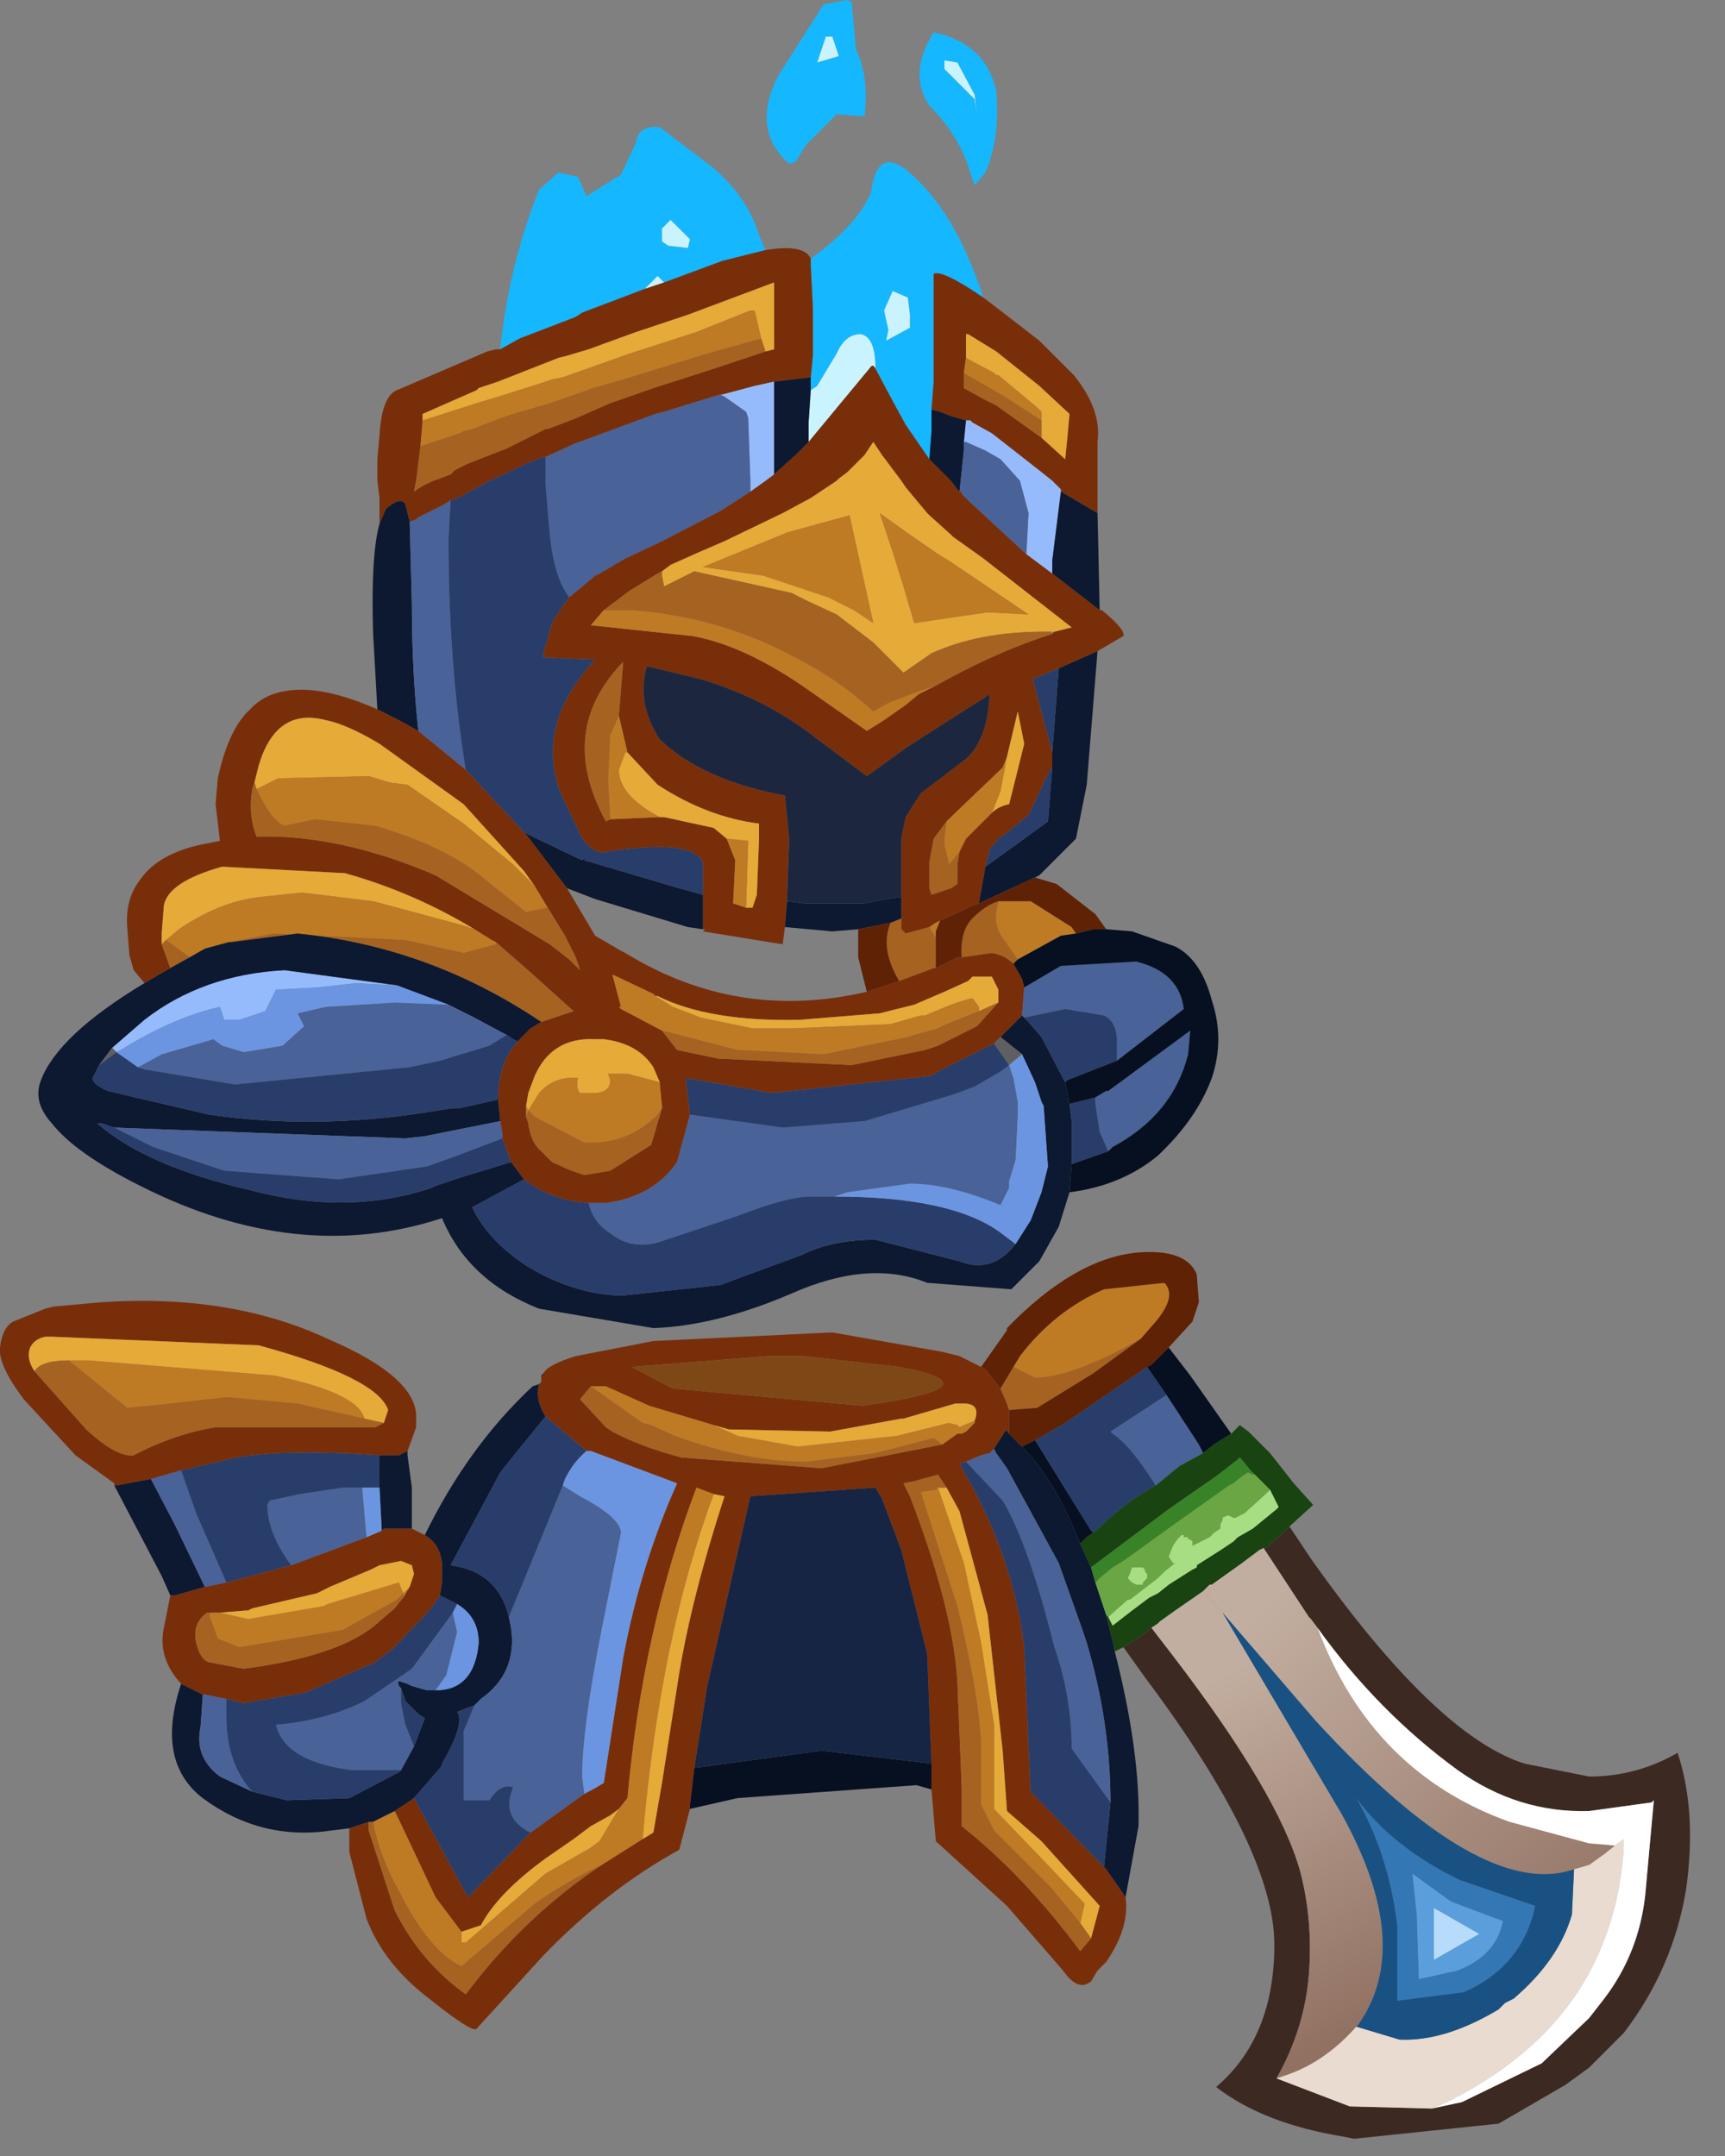 <?xml version="1.0" encoding="utf-8"?>
<svg version="1.1" id="Layer_1"
xmlns="http://www.w3.org/2000/svg"
xmlns:xlink="http://www.w3.org/1999/xlink"
xmlns:author="http://www.sothink.com"
width="40px" height="50px"
xml:space="preserve">
<rect width="100%" height="100%" fill="#808080" stroke="none"/>
<g id="546" transform="matrix(1, 0, 0, 1, 0, 0)">
<path style="fill:#15B7FF;fill-opacity:1" d="M21.65,0.75Q22.85 1 23.1 2.1Q23.2 3.2 22.85 4L22.6 4.3L22.5 4Q22.25 3.15 21.55 2.45Q21.05 1.7 21.65 0.75M22.6,2.2L22.2 1.45L21.9 1.4L21.9 1.6L22.6 2.3L22.65 2.6L22.6 2.2M19.95,7.75Q19.6 7.75 19.4 8.2L18.95 8.95L18.8 9.05L18.8 8.75L18.85 8.25L18.85 7.45L18.85 7.15L18.8 6.15L18.8 6Q19.9 5.2 20.2 4.45Q20.35 3.25 21.25 4.15Q22.2 5.05 22.8 6.9Q21.85 6.25 21.65 6.35L21.65 7.35L21.65 7.75L21.65 7.85L21.65 8.25L21.65 8.85L21.6 9.5L21.6 9.65L21.6 9.95L21.6 10L21.55 10.65L21 9.85L20.7 9.3L20.3 8.55Q20.3 7.8 19.95 7.75M15.35,6.5L15.25 6.4L14.95 6.7L13.5 7.25L13.35 7.35L12.05 7.85L11.6 8.1Q11.8 6.15 12.5 4.4L12.95 4L13.4 4.1L13.6 4.55L14.4 4.05L14.75 3.3Q14.8 2.9 15.3 2.95L16.55 3.9Q17.35 4.6 17.6 5.45L17.75 5.8L16.75 6.05L15.4 6.55L15.35 6.5M21.05,6.9L20.7 6.75L20.5 7.2L20.6 7.65L20.55 7.9L21.1 7.6L21.1 7.3L21.05 6.9M19.85,1.15Q20.15 1.75 20.05 2.7L19.4 2.65L18.7 3.35L18.45 3.75L18.3 3.8Q17.4 3 18.05 1.75L19.1 0.1L19.65 0L19.75 0.05L19.85 1.15M19.3,0.85L19.15 0.85L18.95 1.45L19.45 1.3L19.3 0.85M15.35,5.6L15.5 5.7L15.95 5.75L16 5.55L15.55 5.1L15.35 5.3L15.35 5.6" />
<path style="fill:#C9F4FF;fill-opacity:1" d="M22.65,2.6L22.6 2.3L21.9 1.6L21.9 1.4L22.2 1.45L22.6 2.2L22.65 2.6M21.1,7.3L21.1 7.6L20.55 7.9L20.6 7.65L20.5 7.2L20.7 6.75L21.05 6.9L21.1 7.3M18.8,9.05L18.95 8.95L19.4 8.2Q19.6 7.75 19.95 7.75Q20.3 7.8 20.3 8.55Q20.25 8.45 20.2 8.5L18.75 10.25L18.75 9.8L18.8 9.05M19.45,1.3L18.95 1.45L19.15 0.85L19.3 0.85L19.45 1.3M15.35,5.3L15.55 5.1L16 5.55L15.95 5.75L15.5 5.7L15.35 5.6L15.35 5.3M14.95,6.7L15.25 6.4L15.35 6.5L15.4 6.55L14.95 6.7" />
<path style="fill:#792E0A;fill-opacity:1" d="M24.15,10.15L24.7 10.65L24.75 10.15L24.8 9.6L24.1 8.95L23.1 8.15L22.45 7.75L22.4 7.75L22.4 8.3L22.35 8.65L22.35 9L22.8 9.25L23.1 9.4L24.15 10.15M24.6,11.4L24.6 11.35L24.5 11.25L24.4 11.15L24.15 10.95L23 10.05L22.55 9.8L22.5 9.75L22.4 9.75L22.05 9.65L21.8 9.55L21.6 9.5L21.65 8.85L21.65 8.25L21.65 7.85L21.65 7.75L21.65 7.35L21.65 6.35Q21.85 6.25 22.8 6.9L23 7.05L24.1 7.9L24.9 8.7Q25.55 9.5 25.45 10.25L25.45 11.15L25.45 11.6L25.45 11.9L24.6 11.4M24.4,13.3L25.5 14.15L25.55 14.15Q26.1 14.6 26.05 14.75L25.45 15.1L24.55 15.5L23.95 15.75L24.4 17.45L24.4 17.8L24.35 17.85L23.85 18.9L23.3 19.35L23.15 19.45L22.95 19.7L22.85 20.1L22.7 20.95L22.45 21.05L22.35 21.1L21.8 21.35L21.7 21.4L21.55 21.5L21 21.65L20.9 21.55L20.9 21.3L20.9 20.9L20.9 20.8L20.9 20.05L20.9 19.45L21 18.95L21.35 18.4L22.4 17.6Q22.9 17.15 22.95 16.1L21.15 17.25L21 17.35L20.1 18L18.9 17.1Q17.75 16.2 16.25 15.75L15 15.45Q14.75 16.3 15.3 17.15Q16.3 18.1 18.2 18.45L18.3 19.45L18.25 20.9L18.2 21.5L18.15 21.9L16.3 21.6L16.35 21.55L16.3 21.55L16.3 20.75L16.3 20Q16.05 19.45 14.1 19.75Q13.8 19.85 13.5 19.45L13 18.4Q12.4 16.8 13.8 15.3L12.6 15.25L12.6 15.15L12.8 14.45L12.95 14.2L13.2 13.85L13.8 13.35L13.9 13.3L14.5 12.95L15.35 12.55L16.7 11.85L17.4 11.4L17.75 11.15L17.95 11L18.45 10.55L18.75 10.25L20.2 8.5Q20.25 8.45 20.3 8.55L20.7 9.3L21 9.85L21.55 10.65L22 11.1L22.05 11.15L22.2 11.35L22.25 11.4L22.3 11.4L22.3 11.45L22.5 11.65L23.8 12.85L24.4 13.3M12.15,27.35L11.85 26.95L11.65 26.4L11.65 26.3L11.6 26L11.55 25.5Q11.55 24.8 11.85 24.35L12 24.15L12.3 23.85L12.55 23.7L13.3 23.45L12.3 22.55L11.5 21.85L11.4 21.8L11 21.55Q9.6 20.7 8 20.25L5.15 20.1Q3.9 20.45 3.8 21L3.75 21.65L3.75 21.9L3.95 22.45L3.35 22.8L3.1 22.5L3 22.15L2.95 21.5Q2.9 20.85 3.25 20.4Q3.7 19.75 4.85 19.55L5.1 19.5L5 18.65L5.05 18.05Q5.3 16.9 5.8 16.45Q6.25 15.95 7.15 16Q7.85 16.05 8.75 16.45L9.25 16.7L9.7 16.95L10.8 17.85L12.15 19.3L12.2 19.35L13.15 20.6L13.8 21.7L14.4 22.05L14.5 22.1Q17.1 23.7 20.1 23L20.85 22.75L21.65 22.45L21.7 22.45L22.2 22.2L22.3 22.2L23 22.1Q23.3 22.15 23.5 22.35L23.7 22.7L23.75 22.9L23.7 23.55L23.6 23.65L23.55 23.7L23.2 24.05L23.05 24.2L22.45 24.5L21.75 24.85L21.6 24.95L17.9 25.35L15.9 25L16 25.85L15.7 26.95Q15.15 27.75 14.05 27.9L13.65 27.9Q12.8 27.85 12.15 27.35M9.4,11.7Q9.3 11.5 8.95 11.8L8.8 12.15L8.8 11.55L8.75 11.15L8.75 10.65L8.8 10.1Q8.85 9.2 9.2 9.05L11.3 8.15L11.5 8.1L11.6 8.1L12.05 7.85L13.35 7.35L13.5 7.25L14.95 6.7L15.4 6.55L16.75 6.05L17.75 5.8Q18.65 5.65 18.8 6L18.8 6.15L18.85 7.15L18.85 7.45L18.85 8.25L18.8 8.75L17.95 8.85L17.5 8.95L16.75 9.15L16.7 9.15L15.4 9.55L15.2 9.6L13.3 10.3L12.65 10.6L12.6 10.6L12.2 10.75L11.9 10.9L11.35 11.15L10.8 11.45Q10.65 11.55 10.45 11.6L10.3 11.7L9.7 12L9.65 12.05L9.5 12.1L9.4 11.7M15.25,13.3L14.6 13.7L14 14.15L13.7 14.5L16.05 14.75Q17.2 14.95 18.6 15.9L20.1 16.95L20.5 16.7L21 16.35L21.3 16.1L21.7 15.9Q22.95 15.2 24.1 14.8L24.4 14.7L24.45 14.65L24.85 14.55L22.8 12.95L22.1 12.45L22.05 12.4L21.55 11.95L21.5 11.9L21 11.3L20.9 11.15L20.45 10.55L20.25 10.25L20.05 10.55L19.65 10.95L19.45 11.1L19.4 11.15L18.8 11.55L18.15 11.9L16.8 12.55Q16.1 12.85 15.55 13.1L15.35 13.25L15.25 13.3M22.25,19.75L22.4 19.45L23 18.85Q23.15 18.7 23.4 18.65L23.75 17.25L23.6 16.5L23.35 17.55L23.25 17.8L22.05 18.95L21.95 19.05L21.65 19.45L21.55 20L21.55 20.15L21.55 20.6L21.6 20.75L22.05 20.6L22.2 20.5L22.2 20.05L22.25 19.75M23.15,23.25L23.15 22.95L23 22.65L22.55 22.65L22.45 22.75L21.9 23L21.2 23.3L20.4 23.5L18.55 23.65Q16.45 23.7 15.25 23.1L15.2 23.1L15.15 23.05L14.2 22.6L14.4 23.35L14.35 23.35L14.4 23.4L15.35 23.9L15.7 24.35L16.65 24.55L19.75 24.7L21.45 24.35L21.75 24.25L22.65 23.8L22.7 23.75L23.1 23.3L23.15 23.25M9.75,10.35L9.65 11.15L9.6 11.4Q9.8 11.25 10.05 11.15L10.45 11L10.55 10.9L10.85 10.75L11.75 10.4L11.85 10.35L12.65 9.95L12.7 9.95L13.35 9.7L14.15 9.35L15.15 9L16.55 8.55L17.75 8.15L17.95 8.1L17.95 6.55L15.95 7.3L14.75 7.7L13.65 8.1L13.15 8.25L12.95 8.3L11.55 8.85L11.1 9L11.05 9.05L9.8 9.6L9.8 9.75L9.75 10.35M12.4,20.55L12.15 20.2L10.75 18.65L8.8 17.25Q8.05 16.8 7.55 16.7Q6.4 16.4 6 17.75L5.9 18.15L5.85 18.3Q5.75 18.9 5.95 19.4Q7.9 19.35 10.1 20.3L12.75 21.9L13.2 22.25L13.25 22.3L13.45 22.5L13.35 22.2L13.1 21.7L12.7 21.05L12.4 20.55M14.55,17.45L14.35 16.6L14.45 15.35Q12.9 16.95 14.05 19.05L14.15 19L15.3 18.95L15.4 18.95L16.55 19.2L16.85 19.45L17.05 19.95L17 20.95L17.3 21.05L17.45 21.05L17.55 20.75L17.6 19.45L17.6 19.1Q16.4 18.95 15.25 18.2L14.55 17.45M12.2,25.9L12.25 26.05Q12.3 26.45 12.5 26.65L12.8 26.95L13.25 27.15L13.55 27.25L14.15 27.15L15.1 26.55L15.35 25.7L15.35 25.65L15.3 25.15L15.3 25.1L15.15 24.75Q14.8 24.2 14 24.1L13.8 24.1Q12.8 24.05 12.4 24.95L12.25 25.35L12.2 25.65L12.2 25.9M22.2,33.25L22.3 33.25L22.4 33.2L22.6 33L22.6 32.95Q22.75 32.55 22.35 32.55L22.15 32.55L20.95 32.9L20.9 32.9L19.25 33.2L16.9 33.15L16.55 33.05L15.05 32.6L14.05 32.15L13.7 32.15L13.45 32.45L14.05 33.1L14.2 33.2Q14.85 33.55 15.8 33.8L19.05 34.05L21.85 33.5L22.2 33.25M12.65,32.85Q12.4 32.45 12.5 32.1L12.55 32.05L12.55 31.95L12.55 31.9L12.6 31.9L12.6 31.85Q12.7 31.65 13.35 31.45L15.15 31.1L19.3 30.9L21.85 31.35L22.25 31.45L22.75 31.7L22.85 31.75L23.2 32.2L23.35 32.55L23.4 32.7L23.4 33.25Q23.35 33.15 23.3 33.2L23.05 33.6L22.95 33.7L22.75 33.75L22.4 33.9L22.25 33.95Q23.5 36.05 23.75 38.2L23.9 41.55L25.6 43.3L25.65 43.35L26 43.85L25.7 43.4L26.1 44Q26.2 44.7 25.65 45.5L25.5 45.65L25.45 45.7L25.3 45.95Q25 46.2 24.65 45.7L23.35 44.2L21.7 42.7L21.6 41.5L21.6 40.9L21.5 38.35L20.9 35.95L20.45 34.75L20.3 34.5L17.4 34.7L16.4 39.1L16.1 41L16.05 41.45L16 41.85L16 41.95L15.75 42.9Q14.1 43.8 12.6 45.35L11.05 47.05Q10.95 47.15 9.95 46.35Q8.9 45.55 8.5 44.5L8.1 42.95L8.1 42.45L8.1 42.4L8.55 42.25L8.55 42.45L9.15 44.3Q9.75 45.5 10.8 46.25Q12.15 44.45 13.95 43.25L14.9 42.65L15.15 42.5L15.35 41.35L15.75 38.8Q16.05 37 16.8 34.7L16.55 34.65L16.15 34.5Q14.9 37.8 14.55 41.7L14.35 41.95L14.15 42.1L13.7 42.35L13.3 42.65L12.65 43.1Q11.55 43.9 11.15 44.65L10.7 44.8L10.1 44L9.25 42.2L9.15 42L9.6 41.7L10.85 44L12.3 42.5L13.55 41.6Q13.75 41.5 14 41.35L14.45 38.45Q14.85 36.3 15.7 34.4L13.7 33.65L13.6 33.65L12.65 32.85M3.95,37L4.05 37L4.75 36.8L5.25 36.7L6.75 36.3L8.5 35.65L8.85 35.5L8.9 35.45L9.1 35.45L9.35 35.45L9.55 35.45L9.85 35.6Q10.2 35.8 10.25 36.25L10.25 36.7L10.2 37L10 37.3L9.15 38.2L8.7 38.55L7.1 39.25L5.65 39.5L5.25 39.4L4.75 39.3L4.7 39.3L4.2 39.05Q3.65 38.45 3.8 37.75L3.95 37M17.8,31.45L14.65 31.7L15.6 32.2L20 32.6Q23.25 32.15 20.85 31.7L18.65 31.45L17.8 31.45M8.8,33.75Q6.65 33.6 5.5 33.8L4.2 34.1L3.5 34.3L2.7 34.45L2.65 34.45L2.65 34.4L1.75 33.75L0.55 32.45Q-0.05 31.65 0 31.25Q0.05 30.8 0.3 30.65L1.05 30.35L1.25 30.3L2.35 30.2Q5.35 30 7.6 31.05Q9.7 31.95 9.65 32.9L9.65 33.1L9.45 33.65L9.25 33.75L8.8 33.75M9,32.7Q8.75 31.95 6 31.2L1.2 31L1.05 31Q0.8 31.05 0.7 31.25Q0.6 31.5 0.8 31.8L2 33.15Q2.7 33.8 3.1 33.75Q4.05 33.25 5 33.1L7.3 33.1L8.45 33.1L8.7 33.1L8.9 33L9 32.7M4.9,37.4L4.8 37.4Q4.45 37.65 4.55 38.1Q4.65 38.5 4.85 38.55L5.65 38.7Q7.95 38.4 8.8 37.6L9.15 37.3L9.35 37.05L9.5 36.8L9.6 36.5L9.55 36.3L9.3 36.2L8.8 36.3L8.6 36.4L7.65 36.8L7.35 36.95L5.85 37.3L5.75 37.35L5.7 37.35L5.1 37.4L4.9 37.4M25.5,44.2L24.15 42.7L23.35 42L23.25 40.6L22.9 37.45L22.25 35.05L21.95 34.5L21.75 34.2L21.2 34.35L20.95 34.4L21.1 34.7Q22.1 37.3 22.2 39L22.3 41.45L22.3 42.35Q23.75 43.5 25.05 45.25L25.3 44.95L25.5 44.2" />
<path style="fill:#E5AA38;fill-opacity:1" d="M22.4,7.75L22.45 7.75L23.1 8.15L24.1 8.95L24.8 9.6L24.75 10.15L24.7 10.65L24.15 10.15L24.15 9.75L24.15 9.55L24.05 9.45L23.15 8.7L23.1 8.7L23.05 8.65L22.4 8.3L22.4 7.75M24.35,14.65L24.2 14.65Q22.7 14.65 21.6 15.15L20.95 15.6L20.25 14.9L19.4 14.25L18.75 13.95L18.35 13.75L16.1 13.25L15.7 13.45L15.4 13.6L15.35 13.35L15.35 13.25L15.55 13.1Q16.1 12.85 16.8 12.55L18.15 11.9L18.8 11.55L19.4 11.15L19.45 11.1L19.65 10.95L20.05 10.55L20.25 10.25L20.45 10.55L20.9 11.15L21 11.3L21.5 11.9L21.55 11.95L22.05 12.4L22.1 12.45L22.8 12.95L24.85 14.55L24.45 14.65L24.35 14.65M23.85,14.25L22 13L21.75 12.85L21.1 12.4L20.4 11.9L20.7 12.8L20.95 13.6L21.2 14.45L22.9 14.2L23.85 14.25M23.6,16.5L23.75 17.25L23.4 18.65Q23.15 18.7 23 18.85L23.2 18.35L23.35 17.55L23.6 16.5M15.25,23.1Q16.45 23.7 18.55 23.65L20.4 23.5L21.2 23.3L21.9 23L22.45 22.75L22.55 22.65L23 22.65L23.15 22.95L23.15 23.25L22.7 23.45L22.7 23.35L22.55 23.15L22.35 23.2L22.05 23.3L21.45 23.55L21.35 23.55L20.65 23.75L18.35 23.85L17.45 23.85L16.25 23.6L15.6 23.35L15.2 23.1L15.25 23.1M17.65,7.85L17.5 7.2L17.4 7.2L16.15 7.7L14.6 8.2L13.05 8.75L12.8 8.8L12.5 8.9L11.55 9.2L11.05 9.35L10.9 9.4L9.8 9.75L9.8 9.6L11.05 9.05L11.1 9L11.55 8.85L12.95 8.3L13.15 8.25L13.65 8.1L14.75 7.7L15.95 7.3L17.95 6.55L17.95 8.1L17.75 8.15L17.65 7.85M18.25,12.35L16.3 13.15L17.7 13.35L19.2 13.85L19.8 14.15L20.25 14.45L19.7 11.95L18.25 12.35M12.2,20.35L11.9 20.05L10.75 19.1L9.45 18.2L9.05 18.15L8.55 18L6.45 18.05L5.95 18.3L5.9 18.15L6 17.75Q6.4 16.4 7.55 16.7Q8.05 16.8 8.8 17.25L10.75 18.65L12.15 20.2L12.4 20.55L12.2 20.35M10.7,21.45L8.65 20.9L7 20.7L6.05 20.8Q5.1 20.9 4.15 21.55L3.85 21.8L3.75 21.9L3.75 21.65L3.8 21Q3.9 20.45 5.15 20.1L8 20.25Q9.6 20.7 11 21.55L10.7 21.45M17.35,19.5L16.85 19.45L16.55 19.2L15.4 18.95L15.3 18.95Q14.35 18.45 14.35 17.85L14.5 17.45L14.55 17.45L15.25 18.2Q16.4 18.95 17.6 19.1L17.6 19.45L17.55 20.75L17.45 21.05L17.3 21.05L17.35 19.5M14.55,24.9L14.1 24.9L14.15 25.05Q14.15 25.35 13.75 25.35L13.45 25.35Q13.35 25.25 13.4 25Q12.85 24.95 12.5 25.35L12.25 25.75L12.2 25.65L12.25 25.35L12.4 24.95Q12.8 24.05 13.8 24.1L14 24.1Q14.8 24.2 15.15 24.75L15.3 25.1L14.55 24.9M22.35,33.05L22.25 33.1L22.2 33.05L22 33L20.8 33.3L18.5 33.55L17.1 33.3L16.55 33.05L16.9 33.15L19.25 33.2L20.9 32.9L20.95 32.9L22.15 32.55L22.35 32.55Q22.75 32.55 22.6 32.95L22.35 33.05M10.7,44.8L11.15 44.65Q11.55 43.9 12.65 43.1L13.3 42.65L13.7 42.35L14.15 42.1L14.35 41.95L13.9 42.7L13.7 42.85L12.65 43.45L10.8 45.05L10.7 45.05L10.7 44.8M16.55,34.65L16.8 34.7Q16.05 37 15.75 38.8L15.35 41.35L15.15 42.5L14.9 42.65Q15.3 38 16.55 34.65M8.9,33L8.45 32.9Q8.3 32.3 6.35 31.9L2.05 31.55L1.6 31.55Q0.95 31.55 0.8 31.8Q0.6 31.5 0.7 31.25Q0.8 31.05 1.05 31L1.2 31L6 31.2Q8.75 31.95 9 32.7L8.9 33M9.35,36.95L9.25 36.7L7.6 37.2L7.5 37.25L5.75 37.55L5.1 37.4L5.7 37.35L5.75 37.35L5.85 37.3L7.35 36.95L7.65 36.8L8.6 36.4L8.8 36.3L9.3 36.2L9.55 36.3L9.6 36.5L9.5 36.8L9.35 36.95M25.3,44.95L25.05 44.6L25.15 44.15L24.2 43.15L23.05 41.95L23.05 40L22.75 38.1L22.35 36.25L21.75 34.5L21.95 34.5L22.25 35.05L22.9 37.45L23.25 40.6L23.35 42L24.15 42.7L25.5 44.2L25.3 44.95" />
<path style="fill:#BF7A24;fill-opacity:1" d="M23.3,9.2L22.35 8.65L22.4 8.3L23.05 8.65L23.1 8.7L23.15 8.7L24.05 9.45L24.15 9.55L24.15 9.75L23.3 9.2M14.65,14.15Q16.65 14.3 18.35 15.2Q19.45 15.75 20.25 16.5L20.6 16.3L21.25 16.05L21.7 15.9L21.3 16.1L21 16.35L20.5 16.7L20.1 16.95L18.6 15.9Q17.2 14.95 16.05 14.75L13.7 14.5L14 14.15L14.65 14.15M21.55,21.5L21.7 21.4L21.8 21.35L21.7 21.6L21.7 21.75L21.55 21.5M22.9,14.2L21.2 14.45L20.95 13.6L20.7 12.8L20.4 11.9L21.1 12.4L21.75 12.85L22 13L23.85 14.25L22.9 14.2M22.4,19.45L22.25 19.75L22.05 20L22 20.05L22 20L21.9 19.6L21.9 19.45L21.95 19.05L22.05 18.95L23.25 17.8L23.35 17.55L23.2 18.35L23 18.85L22.4 19.45M23.85,20.9L23.9 20.9L24.85 21.5L24.95 21.65L24.6 21.7L23.6 22.25L23.25 21.75Q23 21.4 23.15 20.95L23.15 20.9L23.85 20.9M21.95,23.75L21.75 23.85L21.2 24L21.05 24.05L19.1 24.45L17.1 24.35L15.35 23.9L14.4 23.4L14.35 23.35L14.4 23.35L14.2 22.6L15.15 23.05L15.2 23.1L15.6 23.35L16.25 23.6L17.45 23.85L18.35 23.85L20.65 23.75L21.35 23.55L21.45 23.55L22.05 23.3L22.35 23.2L22.55 23.15L22.7 23.35L22.7 23.45L21.95 23.75M11.5,21.9L10.75 22.1L9.4 21.8L6.35 21.65L5.3 21.85L4.75 22L4.4 22.2L3.85 21.8L4.15 21.55Q5.1 20.9 6.05 20.8L7 20.7L8.65 20.9L10.7 21.45L11 21.55L11.4 21.8L11.5 21.85L11.5 21.9M16.4,8.2L14.45 8.8L13.75 9L12.9 9.3L12.75 9.35L11.9 9.6L11.6 9.7L10.95 9.95L10.75 10L10.65 10.05L9.75 10.35L9.8 9.75L10.9 9.4L11.05 9.35L11.55 9.2L12.5 8.9L12.8 8.8L13.05 8.75L14.6 8.2L16.15 7.7L17.4 7.2L17.5 7.2L17.65 7.85L16.4 8.2M19.7,11.95L20.25 14.45L19.8 14.15L19.2 13.85L17.7 13.35L16.3 13.15L18.25 12.35L19.7 11.95M12.4,20.55L12.7 21.05L12.2 21.15L11.25 20.4Q10.4 19.65 8.7 19.15L7.3 19L6.6 19.15Q6.3 19.05 5.95 18.3L6.45 18.05L8.55 18L9.05 18.15L9.45 18.2L10.75 19.1L11.9 20.05L12.2 20.35L12.4 20.55M14.55,17.45L14.5 17.45L14.35 17.85Q14.35 18.45 15.3 18.95L14.15 19L14.15 18.95L14.1 18.1L14.15 17.05L14.35 16.6L14.55 17.45M12.2,25.9L12.2 25.65L12.25 25.75L12.5 25.35Q12.85 24.95 13.4 25Q13.35 25.25 13.45 25.35L13.75 25.35Q14.15 25.35 14.15 25.05L14.1 24.9L14.55 24.9L15.3 25.1L15.3 25.15L15.35 25.65L15.35 25.7L15.25 25.85Q14.6 26.5 13.7 26.5L13.55 26.5L12.4 25.9L12.25 25.75L12.2 25.9M17.3,21.05L17 20.95L17.05 19.95L16.85 19.45L17.35 19.5L17.3 21.05M22.6,32.95L22.6 33L22.4 33.2L22.3 33.25L22.2 33.25L21.85 33.5L21.65 33.35L20.3 33.7L19.5 33.8L18.7 33.9Q17.3 33.9 15.65 33.3L15.1 33.05L14.9 33L13.7 32.15L14.05 32.15L15.05 32.6L16.55 33.05L17.1 33.3L18.5 33.55L20.8 33.3L22 33L22.2 33.05L22.25 33.1L22.35 33.05L22.6 32.95M14.9,42.65L13.95 43.25Q13.1 43.65 12.4 44.15L10.7 45.6Q9.95 45.25 9.25 43.85Q8.8 43.05 8.65 42.25L9.15 42L9.25 42.2L10.1 44L10.7 44.8L10.7 45.05L10.8 45.05L12.65 43.45L13.7 42.85L13.9 42.7L14.35 41.95L14.55 41.7Q14.9 37.8 16.15 34.5L16.55 34.65Q15.3 38 14.9 42.65M2.05,31.55L6.35 31.9Q8.3 32.3 8.45 32.9L6.9 32.55L5.25 32.4L3.95 32.55L2.95 32.65L1.6 31.55L2.05 31.55M4.9,37.4L5.1 37.4L5.75 37.55L7.5 37.25L7.6 37.2L9.25 36.7L9.35 36.95L9.5 36.8L9.35 37.05L9.35 36.95L9.2 37.1L7.95 37.8L5.55 38.2L5.05 38L4.85 37.45L4.9 37.4M23.5,31.7L23.65 31.45Q24.45 30.4 25.6 29.9L27 29.75Q27.3 30.05 26.8 30.65L26.45 31.05Q24.85 31.95 24 31.95L23.5 31.7M22.35,36.25L22.75 38.1L23.05 40L23.05 41.95L24.2 43.15L25.15 44.15L25.05 44.6L24.35 43.75L23.05 42.45L22.75 41.85L22.75 40.6Q22.75 39.5 22.2 37.25L21.35 34.6L21.7 34.55L21.75 34.5L22.35 36.25" />
<path style="fill:#A66221;fill-opacity:1" d="M23.1,9.4L22.8 9.25L22.35 9L22.35 8.65L23.3 9.2L24.15 9.75L24.15 10.15L23.1 9.4M14,14.15L14.6 13.7L15.25 13.3L15.35 13.25L15.35 13.35L15.4 13.6L15.7 13.45L16.1 13.25L18.35 13.75L18.75 13.95L19.4 14.25L20.25 14.9L20.95 15.6L21.6 15.15Q22.7 14.65 24.2 14.65L24.35 14.65L24.4 14.7L24.1 14.8Q22.95 15.2 21.7 15.9L21.25 16.05L20.6 16.3L20.25 16.5Q19.45 15.75 18.35 15.2Q16.65 14.3 14.65 14.15L14 14.15M20.65,21.4L20.9 21.3L20.9 21.55L21 21.65L21.55 21.5L21.7 21.75L21.7 22.45L21.65 22.45L20.85 22.75Q20.4 22 20.65 21.4M22.2,20.05L22.2 20.5L22.05 20.6L21.6 20.75L21.55 20.6L21.55 20.15L21.55 20L21.65 19.45L21.95 19.05L21.9 19.45L21.9 19.6L22 20L22 20.05L22.05 20L22.25 19.75L22.2 20.05M23.5,22.35Q23.3 22.15 23 22.1L22.3 22.2Q22.25 21.55 22.6 21.25Q22.85 21 23.15 20.9L23.15 20.95Q23 21.4 23.25 21.75L23.6 22.25L23.5 22.35M23.1,23.3L22.7 23.75L22.65 23.8L21.75 24.25L21.45 24.35L19.75 24.7L16.65 24.55L15.7 24.35L15.35 23.9L17.1 24.35L19.1 24.45L21.05 24.05L21.2 24L21.75 23.85L21.95 23.75L22.7 23.45L23.15 23.25L23.1 23.3M11.5,21.85L12.3 22.55L13.3 23.45L12.55 23.7Q9.95 21.95 6.9 21.65L5.35 21.85L5.3 21.85L6.35 21.65L9.4 21.8L10.75 22.1L11.5 21.9L11.5 21.85M3.75,21.9L3.85 21.8L4.4 22.2L3.95 22.45L3.75 21.9M17.65,7.85L17.75 8.15L16.55 8.55L15.15 9L14.15 9.35L13.35 9.7L12.7 9.95L12.65 9.95L11.85 10.35L11.75 10.4L10.85 10.75L10.55 10.9L10.45 11L10.05 11.15Q9.8 11.25 9.6 11.4L9.65 11.15L9.75 10.35L10.65 10.05L10.75 10L10.95 9.95L11.6 9.7L11.9 9.6L12.75 9.35L12.9 9.3L13.75 9L14.45 8.8L16.4 8.2L17.65 7.85M5.95,18.3Q6.3 19.05 6.6 19.15L7.3 19L8.7 19.15Q10.4 19.65 11.25 20.4L12.2 21.15L12.7 21.05L13.1 21.7L13.35 22.2L13.45 22.5L13.25 22.3L13.2 22.25L12.75 21.9L10.1 20.3Q7.9 19.35 5.95 19.4Q5.75 18.9 5.85 18.3L5.9 18.15L5.95 18.3M14.05,19.05Q12.9 16.95 14.45 15.35L14.35 16.6L14.15 17.05L14.1 18.1L14.15 18.95L14.15 19L14.05 19.05M12.25,25.75L12.4 25.9L13.55 26.5L13.7 26.5Q14.6 26.5 15.25 25.85L15.35 25.7L15.1 26.55L14.15 27.15L13.55 27.25L13.25 27.15L12.8 26.95L12.5 26.65Q12.3 26.45 12.25 26.05L12.2 25.9L12.25 25.75M14.9,33L15.1 33.05L15.65 33.3Q17.3 33.9 18.7 33.9L19.5 33.8L20.3 33.7L21.65 33.35L21.85 33.5L19.05 34.05L15.8 33.8Q14.85 33.55 14.2 33.2L14.05 33.1L13.45 32.45L13.7 32.15L14.9 33M13.95,43.25Q12.15 44.45 10.8 46.25Q9.75 45.5 9.15 44.3L8.55 42.45L8.55 42.25L8.65 42.25Q8.8 43.05 9.25 43.85Q9.95 45.25 10.7 45.6L12.4 44.15Q13.1 43.65 13.95 43.25M24,31.95Q24.85 31.95 26.45 31.05L25.35 31.85L24.05 32.65L23.4 32.7L23.35 32.55L23.2 32.2L23.5 31.7L24 31.95M8.9,33L8.7 33.1L8.45 33.1L7.3 33.1L5 33.1Q4.05 33.25 3.1 33.75Q2.7 33.8 2 33.15L0.8 31.8Q0.95 31.55 1.6 31.55L2.95 32.65L3.95 32.55L5.25 32.4L6.9 32.55L8.45 32.9L8.9 33M4.85,37.45L5.05 38L5.55 38.2L7.95 37.8L9.2 37.1L9.35 36.95L9.35 37.05L9.15 37.3L8.8 37.6Q7.95 38.4 5.65 38.7L4.85 38.55Q4.65 38.5 4.55 38.1Q4.45 37.65 4.8 37.4L4.9 37.4L4.85 37.45M25.3,44.95L25.05 45.25Q23.75 43.5 22.3 42.35L22.3 41.45L22.2 39Q22.1 37.3 21.1 34.7L20.95 34.4L21.2 34.35L21.75 34.2L21.95 34.5L21.75 34.5L21.7 34.55L21.35 34.6L22.2 37.25Q22.75 39.5 22.75 40.6L22.75 41.85L23.05 42.45L24.35 43.75L25.05 44.6L25.3 44.95" />
<path style="fill:#96BBFC;fill-opacity:1" d="M23.8,12.85L23.85 11.9L23.65 11.15L23.2 10.65L22.85 10.45L22.4 10.25L22.35 10.25L22.4 9.75L22.5 9.75L22.55 9.8L23 10.05L24.15 10.95L24.4 11.15L24.5 11.25L24.6 11.35L24.6 11.4L24.4 13L24.4 13.3L23.8 12.85M17.95,11L17.75 11.15L17.4 11.4L17.4 11.15L17.35 9.7L17.3 9.55L16.8 9.2L16.7 9.15L16.75 9.15L17.5 8.95L17.95 8.85L17.95 9.55L17.95 9.95L17.95 11M2.6,24.3L3.35 23.65Q4.7 22.6 6.6 22.5L9.2 22.85L8.25 22.8L7.35 22.9L6.4 22.95L6.15 23.45L5.55 23.65L5.2 23.65L5.1 23.35Q4 23.6 2.8 24.35L2.7 24.4L2.6 24.3" />
<path style="fill:#0D1931;fill-opacity:1" d="M22.35,10.25L22.35 10.3L22.35 10.45L22.25 11.4L22.2 11.35L22.05 11.15L22 11.1L21.55 10.65L21.6 10L21.6 9.95L21.6 9.65L21.6 9.5L21.8 9.55L22.05 9.65L22.4 9.75L22.35 10.25M24.4,13.3L24.4 13L24.6 11.4L25.45 11.9L25.5 14.15L24.4 13.3M22.7,20.95L22.85 20.1L23.75 19.45L24.3 19.05L24.4 17.8L24.4 17.45L24.55 15.5L25.45 15.1L25.2 18.2L24.95 19.45L24.1 20.3L24 20.35L22.7 20.95M24.85,27L24.8 27.65L24.55 28.45L24.1 29.25L23.45 29.9L21.5 29.75Q20.15 29.2 18.35 30Q16.6 30.75 15.15 30.8L12.5 30.35Q10.85 29.7 10.25 28.25Q6.9 29.35 3.25 27.5Q1.75 26.75 1.2 26.05Q0.75 25.55 0.95 25.05Q1.35 24 3.35 22.8L3.95 22.45L4.4 22.2L4.75 22L5.3 21.85L5.35 21.85L6.9 21.65Q9.95 21.95 12.55 23.7L12.3 23.85L12 24.15L11.9 24.1L11.75 24L11.65 23.95L11 23.6L10.4 23.3L9.2 22.85L6.6 22.5Q4.7 22.6 3.35 23.65L2.6 24.3L2.3 24.7L2.15 25Q2.15 25.15 2.5 25.3L4.85 25.85Q7.3 26.2 9.85 25.8L10.5 25.7L10.65 25.7L11.55 25.5L11.6 26L10.6 26.2L9.85 26.35L9.4 26.4L2.65 26.15L2.35 26.05L2.25 26.05Q3.4 27.05 5.8 27.6Q8.05 28.2 10 27.55L10.1 27.5L10.7 27.3L11.85 26.95L12.15 27.35L10.95 28Q11.3 28.75 12.2 29.35Q13.25 30 14.4 30.05L16.7 29.8L18.6 29.1Q19.3 28.75 20.3 28.75L22.25 29.25Q23 29.55 23.55 28.85L23.9 28.3L24.15 27.65L24.3 27.05L24.2 25.65L24.15 25.55L24 25.1L23.7 24.45L23.2 24.05L23.55 23.7L23.6 23.65L23.7 23.55L23.75 23.6L23.85 23.7L24.15 24.05L24.7 25.1L24.8 25.6L24.85 26L24.85 27M9.7,16.95L9.25 16.7L8.75 16.45L8.65 14.65Q8.6 12.85 8.8 12.15L8.95 11.8Q9.3 11.5 9.4 11.7L9.5 12.1L9.55 14Q9.55 15.55 9.7 16.95M17.95,9.95L17.95 9.55L17.95 8.85L18.8 8.75L18.8 9.05L18.75 9.8L18.75 10.25L18.45 10.55L17.95 11L17.95 9.95M12.45,19.45L13.5 19.95L13.55 19.9L13.55 19.95L15.75 20.6L16.3 20.75L16.3 21.55L15.95 21.5L13.8 20.85L13.15 20.6L12.2 19.35L12.15 19.3L12.45 19.45M19.3,21.6L18.2 21.5L18.25 20.9L18.65 20.95L20.05 20.95L20.55 20.85L20.9 20.8L20.9 20.9L20.9 21.3L20.65 21.4L19.9 21.55L19.3 21.6M9.6,41.7L9.15 42L8.65 42.25L8.55 42.25L8.1 42.4L7.7 42.45Q6.05 42.7 4.7 41.7Q3.6 40.85 4.2 39.05L4.7 39.3L4.7 39.35L4.65 40.05Q4.5 40.75 5.1 41.2L5.85 41.55L6.65 41.75L8.1 41.7L9.15 41.15L9.25 41.1L9.3 41.05L9.6 40.5L9.85 39.85L9.7 39.75L9.4 39.45L9.3 39.15L9.25 39.1Q9.2 38.95 9.3 39L9.45 39.05L9.55 39.1L9.9 39.2L10.1 39.2Q11 39.2 11.1 38.1Q11.1 37.5 10.6 37.2L10.2 37L10.25 36.7L10.25 36.25Q10.2 35.8 9.85 35.6Q10.85 33.55 12.35 32.15L12.5 32.1Q12.4 32.45 12.65 32.85L12 33.65L11.6 34.15L10.45 36.3Q11.55 36.45 11.8 37.5L11.85 37.75Q12 38.8 11.15 39.4L11 39.55L10.6 39.7Q10.8 39.95 10.25 40.9L10.25 40.95L9.6 41.7M25.65,37.45L25.8 38.05L25.85 38.3Q26.45 40.65 26.4 42.35L26.1 44L25.7 43.4L26 43.85L25.65 43.35L25.6 43.3L25.75 41.8Q25.75 39.95 25.2 38.1L25.1 37.8L24.55 36.25L23.35 34.05L23.1 33.7L23.05 33.6L23.3 33.2Q23.35 33.15 23.4 33.25L23.7 33.55Q24.45 34.3 25.05 35.8L25.3 36.35L25.4 36.7L25.65 37.45M8.85,35.45L8.8 34.5L8.8 33.75L9.25 33.75L9.45 33.65L9.45 33.75L9.55 34.5L9.55 35.45L9.35 35.45L9.1 35.45L8.9 35.45L8.85 35.5L8.85 35.45M4.05,37L3.95 37L3.75 36.55L2.65 34.45L2.7 34.45L3.5 34.3L4.05 35.35L4.75 36.8L4.05 37" />
<path style="fill:#496298;fill-opacity:1" d="M22.25,11.4L22.35 10.45L22.35 10.3L22.35 10.25L22.4 10.25L22.85 10.45L23.2 10.65L23.65 11.15L23.85 11.9L23.8 12.85L22.5 11.65L22.3 11.45L22.3 11.4L22.25 11.4M17.4,11.4L16.7 11.85L15.35 12.55L14.5 12.95L13.9 13.3L13.8 13.35L13.2 13.85Q12.85 13.4 12.75 12.4L12.65 11.25L12.65 11.15L12.65 10.6L13.3 10.3L15.2 9.6L15.4 9.55L16.7 9.15L16.8 9.2L17.3 9.55L17.35 9.7L17.4 11.15L17.4 11.4M9.55,14L9.5 12.1L9.65 12.05L9.7 12L10.3 11.7L10.45 11.6L10.4 12.5Q10.4 15.4 10.8 17.85L9.7 16.95Q9.55 15.55 9.55 14M25.9,24.15Q25.9 23.7 25.6 23.55L24.7 23.4L23.75 23.6L23.7 23.55L23.75 22.9L24.6 22.4L26.35 22.3Q27.35 22.55 27.45 23.4L25.9 24.6L25.9 24.15M25.4,25.45L25.65 25.3L25.7 25.3L27.6 23.9L27.55 24.45Q27.2 25.85 25.8 26.6L25.7 26.7L25.5 26.25L25.4 25.6L25.4 25.45M2.65,26.15L9.4 26.4L9.85 26.35L10.6 26.2L11.6 26L11.65 26.3L11.65 26.4L10.6 26.8L9.9 27.05L7.85 27.35L5.2 27.15L3.55 26.6L2.65 26.15M11.35,24.25L10.2 24.6L9.5 24.75L5.45 25.15L3.35 24.8L3.2 24.75L3.75 24.45L4.95 24.1L5.15 24.25L5.65 24.4L6.55 24.25L7.05 23.8L6.9 23.5L7.55 23.35L9.15 23.25L10.4 23.3L11 23.6L11.65 23.95L11.75 24L11.35 24.25M16,25.85L18.15 26.15L20.05 26L21.55 25.55L22.05 25.4L22.2 25.35L22.6 25.2L23.2 24.85L23.4 24.7L23.5 25L23.6 25.55L23.6 25.9L23.55 26.9L23.4 27.4L23.4 27.55L23.2 27.95Q22 27.45 21.1 27.45L19.65 27.65L19.35 27.75L18.8 27.75Q18.25 27.75 17.1 28.2L15.3 28.8Q14.65 29 14.15 28.6Q13.75 28.35 13.65 27.9L14.05 27.9Q15.15 27.75 15.7 26.95L16 25.85M13.05,34.45L13.45 34.7Q14.4 35.2 14.4 35.55L13.95 37.8Q13.5 40.1 13.5 41.2L13.55 41.6L12.3 42.5Q11.6 42.15 11.9 41.45Q11.6 41.35 11.35 41.75L10.75 41.75L10.75 40.15L11 39.55L11.15 39.4Q12 38.8 11.85 37.75L11.8 37.5L13.05 34.45M24.85,40.55Q24.85 39.35 24.45 38.2Q23.85 35.8 23.25 34.8L22.4 33.9L22.75 33.75L22.95 33.7L23.05 33.6L23.1 33.7L23.35 34.05L24.55 36.25L25.1 37.8L25.2 38.1Q25.75 39.95 25.75 41.8L24.85 40.55M10.1,39.2L9.9 39.2L9.55 39.1L9.45 39.05L9.3 39Q9.2 38.95 9.25 39.1L9.3 39.15L9.3 39.5L9.4 40L9.6 40.5L9.3 41.05L9.25 41.05L8.9 41.05L8.6 41.05L8.55 41.05L8.15 41.05Q6.6 40.85 6.4 40Q7.55 39.9 8.45 39.45L9.55 38.7L10.5 37.4L10.6 37.85L10.35 38.85L10.1 39.2M4.75,39.3L5.25 39.4L5.25 39.8Q5.25 40.9 5.85 41.55L5.1 41.2Q4.5 40.75 4.65 40.05L4.7 39.35L4.7 39.3L4.75 39.3M4.75,36.8L4.05 35.35L3.5 34.3L4.2 34.1L4.55 35.1L5.25 36.7L4.75 36.8M8.5,35.65L6.75 36.3Q6.2 35.55 6.2 34.9L6.25 34.8L6.95 34.65L7.95 34.5L8.4 34.5L8.5 35.65M25.8,33.25L25.75 33.2L27.05 32.35L27.8 33.5L27.9 33.7L27.35 34L26.8 34.45Q26.2 33.5 25.8 33.25" />
<path style="fill:#1C273F;fill-opacity:1" d="M18.25,20.9L18.3 19.45L18.2 18.45Q16.3 18.1 15.3 17.15Q14.75 16.3 15 15.45L16.25 15.75Q17.75 16.2 18.9 17.1L20.1 18L21 17.35L21.15 17.25L22.95 16.1Q22.9 17.15 22.4 17.6L21.35 18.4L21 18.95L20.9 19.45L20.9 20.05L20.9 20.8L20.55 20.85L20.05 20.95L18.65 20.95L18.25 20.9" />
<path style="fill:#283D69;fill-opacity:1" d="M12.15,19.3L10.8 17.85Q10.4 15.4 10.4 12.5L10.45 11.6Q10.65 11.55 10.8 11.45L11.35 11.15L11.9 10.9L12.2 10.75L12.6 10.6L12.65 10.6L12.65 11.15L12.65 11.25L12.75 12.4Q12.85 13.4 13.2 13.85L12.95 14.2L12.8 14.45L12.6 15.15L12.6 15.25L13.8 15.3Q12.4 16.8 13 18.4L13.5 19.45Q13.8 19.85 14.1 19.75Q16.05 19.45 16.3 20L16.3 20.75L15.75 20.6L13.55 19.95L13.55 19.9L13.5 19.95L12.45 19.45L12.15 19.3M24.3,19.05L23.75 19.45L22.85 20.1L22.95 19.7L23.15 19.45L23.3 19.35L23.85 18.9L24.35 17.85L24.4 17.8L24.3 19.05M24.4,17.45L23.95 15.75L24.55 15.5L24.4 17.45M25.9,24.6L24.75 25.05L24.7 25.1L24.15 24.05L23.85 23.7L23.75 23.6L24.7 23.4L25.6 23.55Q25.9 23.7 25.9 24.15L25.9 24.6M24.85,26L24.8 25.6L25.4 25.45L25.4 25.6L25.5 26.25L25.7 26.7L24.85 27L24.85 26M13.65,27.9Q13.75 28.35 14.15 28.6Q14.65 29 15.3 28.8L17.1 28.2Q18.25 27.75 18.8 27.75L19.35 27.75Q22 27.75 23.15 28.55L23.55 28.85Q23 29.55 22.25 29.25L20.3 28.75Q19.3 28.75 18.6 29.1L16.7 29.8L14.4 30.05Q13.25 30 12.2 29.35Q11.3 28.75 10.95 28L12.15 27.35Q12.8 27.85 13.65 27.9M3.55,26.6L5.2 27.15L7.85 27.35L9.9 27.05L10.6 26.8L11.65 26.4L11.85 26.95L10.7 27.3L10.1 27.5L10 27.55Q8.05 28.2 5.8 27.6Q3.4 27.05 2.25 26.05L2.35 26.05L2.65 26.15L3.55 26.6M11.55,25.5L10.65 25.7L10.5 25.7L9.85 25.8Q7.3 26.2 4.85 25.85L2.5 25.3Q2.15 25.15 2.15 25L2.3 24.7L2.7 24.4L3.2 24.75L3.35 24.8L5.45 25.15L9.5 24.75L10.2 24.6L11.35 24.25L11.75 24L11.9 24.1L12 24.15L11.85 24.35Q11.55 24.8 11.55 25.5M23.2,24.85L22.6 25.2L22.2 25.35L22.05 25.4L21.55 25.55L20.05 26L18.15 26.15L16 25.85L15.9 25L17.9 25.35L21.6 24.95L21.75 24.85L22.45 24.5L23.05 24.2L23.4 24.7L23.2 24.85M10.25,40.95L10.25 40.9Q10.8 39.95 10.6 39.7L11 39.55L10.75 40.15L10.75 41.75L11.35 41.75Q11.6 41.35 11.9 41.45Q11.6 42.15 12.3 42.5L10.85 44L9.6 41.7L10.25 40.95M25.6,43.3L23.9 41.55L23.75 38.2Q23.5 36.05 22.25 33.95L22.4 33.9L23.25 34.8Q23.85 35.8 24.45 38.2Q24.85 39.35 24.85 40.55L25.75 41.8L25.6 43.3M11.8,37.5Q11.55 36.45 10.45 36.3L11.6 34.15L12 33.65L12.65 32.85L13.6 33.65Q13.3 33.9 13.1 34.3L13.05 34.45L11.8 37.5M10.5,37.4L9.55 38.7L8.45 39.45Q7.55 39.9 6.4 40Q6.6 40.85 8.15 41.05L8.55 41.05L8.6 41.05L8.9 41.05L9.25 41.05L9.3 41.05L9.25 41.1L9.15 41.15L8.1 41.7L6.65 41.75L5.85 41.55Q5.25 40.9 5.25 39.8L5.25 39.4L5.65 39.5L7.1 39.25L8.7 38.55L9.15 38.2L10 37.3L10.2 37L10.6 37.2L10.5 37.4M9.4,40L9.3 39.5L9.3 39.15L9.4 39.45L9.7 39.75L9.85 39.85L9.6 40.5L9.4 40M5.5,33.8Q6.65 33.6 8.8 33.75L8.8 34.5L8.4 34.5L7.95 34.5L6.95 34.65L6.25 34.8L6.2 34.9Q6.2 35.55 6.75 36.3L5.25 36.7L4.55 35.1L4.2 34.1L5.5 33.8M26.8,34.45L26.3 34.75L25.85 35.1L25.35 35.55L25.3 35.5L24 33.4L24.7 33L26.6 31.7L27.05 32.35L25.75 33.2L25.8 33.25Q26.2 33.5 26.8 34.45" />
<path style="fill:#5F2204;fill-opacity:1" d="M25.35,21.55L24.95 21.65L24.85 21.5L23.9 20.9L23.85 20.9L23.15 20.9Q22.85 21 22.6 21.25Q22.25 21.55 22.3 22.2L22.2 22.2L21.7 22.45L21.7 21.75L21.7 21.6L21.8 21.35L22.35 21.1L22.45 21.05L22.7 20.95L24 20.35L24.5 20.5L25.4 21.2L25.65 21.55L25.35 21.55M19.9,22.2L19.9 21.55L20.65 21.4Q20.4 22 20.85 22.75L20.1 23L19.9 22.2M23.4,33.25L23.4 32.7L24.05 32.65L25.35 31.85L26.45 31.05L26.8 30.65Q27.3 30.05 27 29.75L25.6 29.9Q24.45 30.4 23.65 31.45L23.5 31.7L23.2 32.2L22.85 31.75L22.75 31.7L23.35 30.85L23.35 30.8Q24.9 29.2 26.35 29.05Q27.5 28.95 27.75 29.55L27.8 30.2L27.65 30.65L27.1 31.25L26.7 31.65L26.6 31.7L24.7 33L24 33.4L23.7 33.55L23.4 33.25" />
<path style="fill:#071020;fill-opacity:1" d="M25.65,21.55L26.25 21.6L27.25 21.95Q27.85 22.25 28.1 23.2Q28.4 24.1 28.1 25Q27.75 25.95 26.85 26.8Q26 27.5 24.8 27.65L24.85 27L25.7 26.7L25.8 26.6Q27.2 25.85 27.55 24.45L27.6 23.9L25.7 25.3L25.65 25.3L25.4 25.45L24.8 25.6L24.7 25.1L24.75 25.05L25.9 24.6L27.45 23.4Q27.35 22.55 26.35 22.3L24.6 22.4L23.75 22.9L23.7 22.7L23.5 22.35L23.6 22.25L24.6 21.7L24.95 21.65L25.35 21.55L25.65 21.55M19.05,40.6L21.6 40.9L21.6 41.5L21.25 41.4L17.1 41.7L16 41.95L16 41.85L16.05 41.45L16.1 41L19.05 40.6M27.8,33.5L27.05 32.35L26.6 31.7L26.7 31.65L27.1 31.25L27.6 31.9L28.55 33.25L28.15 33.5L27.9 33.7L27.8 33.5M25.3,35.5L25.35 35.55L25.2 35.65L25.05 35.8Q24.45 34.3 23.7 33.55L24 33.4L25.3 35.5" />
<path style="fill:#5F5F5F;fill-opacity:1" d="M23.4,24.7L23.05 24.2L23.2 24.05L23.7 24.45L23.4 24.7M2.3,24.7L2.6 24.3L2.7 24.4L2.3 24.7" />
<path style="fill:#6B95E0;fill-opacity:1" d="M23.15,28.55Q22 27.75 19.35 27.75L19.65 27.65L21.1 27.45Q22 27.45 23.2 27.95L23.4 27.55L23.4 27.4L23.55 26.9L23.6 25.9L23.6 25.55L23.5 25L23.4 24.7L23.7 24.45L24 25.1L24.15 25.55L24.2 25.65L24.3 27.05L24.15 27.65L23.9 28.3L23.55 28.85L23.15 28.55M9.15,23.25L7.55 23.35L6.9 23.5L7.05 23.8L6.55 24.25L5.65 24.4L5.15 24.25L4.95 24.1L3.75 24.45L3.2 24.75L2.7 24.4L2.8 24.35Q4 23.6 5.1 23.35L5.2 23.65L5.55 23.65L6.15 23.45L6.4 22.95L7.35 22.9L8.25 22.8L9.2 22.85L10.4 23.3L9.15 23.25M13.5,41.2Q13.5 40.1 13.95 37.8L14.4 35.55Q14.4 35.2 13.45 34.7L13.05 34.45L13.1 34.3Q13.3 33.9 13.6 33.65L13.7 33.65L15.7 34.4Q14.85 36.3 14.45 38.45L14 41.35Q13.75 41.5 13.55 41.6L13.5 41.2M10.35,38.85L10.6 37.85L10.5 37.4L10.6 37.2Q11.1 37.5 11.1 38.1Q11 39.2 10.1 39.2L10.35 38.85M8.4,34.5L8.8 34.5L8.85 35.45L8.85 35.5L8.5 35.65L8.4 34.5" />
<path style="fill:#191919;fill-opacity:1" d="M12.6,31.85L12.6 31.9L12.55 31.9L12.6 31.85" />
<path style="fill:#7E4816;fill-opacity:1" d="M18.65,31.45L20.85 31.7Q23.25 32.15 20 32.6L15.6 32.2L14.65 31.7L17.8 31.45L18.65 31.45" />
<path style="fill:#162543;fill-opacity:1" d="M16.1,41L16.4 39.1L17.4 34.7L20.3 34.5L20.45 34.75L20.9 35.95L21.5 38.35L21.6 40.9L19.05 40.6L16.1 41" />
<path style="fill:#194310;fill-opacity:1" d="M27.25,37.35L26.9 37.6L26.85 37.65L26.7 37.75L26.45 37.95L26.05 38.2L25.85 38.3L25.8 38.05L25.65 37.45L25.7 37.5L25.8 37.7L26.25 37.35L26.65 37.05L26.85 36.95L27.1 36.75L27.65 36.4L27.75 36.35L27.75 36.3L28.3 35.95L28.6 35.75L28.7 35.65L29.05 35.45L29.6 35L29.65 34.95L29.45 34.55L29.4 34.5L29.1 34.2L29 34.1L28.75 33.8L28.7 33.85L28.25 34.2L27.1 35L25.9 35.9L25.7 36.05L25.3 36.35L25.05 35.8L25.2 35.65L25.35 35.55L25.85 35.1L26.3 34.75L26.8 34.45L27.35 34L27.9 33.7L28.15 33.5L28.55 33.25L28.75 33.05L28.95 33.2L29.45 33.7L30 34.4L30.45 34.9L29.9 35.4L29.75 35.55L29.35 35.9L29.3 35.9L29.2 35.95L28.8 36.25L28.1 36.75L28.05 36.75L28 36.8L27.9 36.9L27.25 37.35" />
<path style="fill:#388328;fill-opacity:1" d="M25.3,36.35L25.7 36.05L25.9 35.9L27.1 35L28.25 34.2L28.7 33.85L28.75 33.8L29 34.1L29.1 34.2L29.05 34.2L28.95 34.15Q28.9 34.15 28.6 34.4L28.5 34.45L27.3 35.3L26.05 36.2L25.8 36.35L25.5 36.6L25.4 36.7L25.3 36.35" />
<path style="fill:#6AA643;fill-opacity:1" d="M25.4,36.7L25.5 36.6L25.8 36.35L26.05 36.2L27.3 35.3L28.5 34.45L28.6 34.4Q28.9 34.15 28.95 34.15L29.05 34.2L29.1 34.2L29.4 34.5L29.45 34.55L29.35 34.65L28.85 35.1L28.65 35.2L28.6 35.2L28.5 35.15L28.45 35.15L28.35 35.2L28.35 35.25L28.3 35.35L28.3 35.45L28.15 35.55L28.05 35.65L27.95 35.7L27.85 35.75L27.65 35.85L27.65 35.75L27.6 35.7L27.55 35.7L27.55 35.65L27.45 35.65L27.45 35.6L27.4 35.6L27.3 35.7L27.2 35.85L27.1 36.1L27.2 36.25L27.25 36.25L27 36.45L26.95 36.5L26.85 36.6L26.2 37.1L26.15 37.1L25.7 37.5L25.65 37.45L25.4 36.7M26.45,36.35L26.35 36.35L26.25 36.35L26.2 36.5L26.15 36.6L26.25 36.7L26.35 36.75L26.5 36.75L26.5 36.7L26.55 36.65L26.6 36.6L26.6 36.5L26.55 36.45L26.55 36.4L26.5 36.35L26.45 36.35" />
<path style="fill:#A7DE84;fill-opacity:1" d="M26.15,37.1L26.2 37.1L26.85 36.6L26.95 36.5L27 36.45L27.25 36.25L27.2 36.25L27.1 36.1L27.2 35.85L27.3 35.7L27.4 35.6L27.45 35.6L27.45 35.65L27.55 35.65L27.55 35.7L27.6 35.7L27.65 35.75L27.65 35.85L27.85 35.75L27.95 35.7L28.05 35.65L28.15 35.55L28.3 35.45L28.3 35.35L28.35 35.25L28.35 35.2L28.45 35.15L28.5 35.15L28.6 35.2L28.65 35.2L28.85 35.1L29.35 34.65L29.45 34.55L29.65 34.95L29.6 35L29.05 35.45L28.7 35.65L28.6 35.75L28.3 35.95L27.75 36.3L27.75 36.35L27.65 36.4L27.1 36.75L26.85 36.95L26.65 37.05L26.25 37.35L25.8 37.7L25.7 37.5L26.15 37.1M26.5,36.35L26.55 36.4L26.55 36.45L26.6 36.5L26.6 36.6L26.55 36.65L26.5 36.7L26.5 36.75L26.35 36.75L26.25 36.7L26.15 36.6L26.2 36.5L26.25 36.35L26.35 36.35L26.45 36.35L26.5 36.35" />
<path style="fill:#3C2A22;fill-opacity:1" d="M26.45,37.95L26.7 37.75L27.2 38.4Q29.65 41.6 30.15 43.4Q30.45 44.55 30.35 45.8Q30.25 47.05 29.6 48.2L31.3 48.85L33.2 48.9L33.9 48.75L35.75 47.85L36.85 46.8L37.2 46.35Q38 45.3 38.15 43.95L38.35 41.75L38.3 41.8L36.85 42Q35.2 42.05 33.8 41.05Q31.95 39.7 30.55 37.75L30.4 37.55L30.35 37.5L29.3 35.9L29.35 35.9L29.75 35.55L29.9 35.4L30.4 36.15Q33.3 40.25 35.35 40.9L36.85 41.2Q37.95 41.2 38.9 40.65Q39.35 42 39.1 43.8Q38.8 45.65 37.65 47.15L36.85 47.95L36.3 48.35L34.75 49.25L31.4 49.6L31.15 49.55Q29.3 49.25 28.2 48.4Q29.55 47.25 29.55 45.1Q29.55 42.9 26.55 38.9L26.05 38.2L26.45 37.95" />
<linearGradient
id="LinearGradID_708" gradientUnits="userSpaceOnUse" gradientTransform="matrix(-0.005, -0.005, 0.002, -0.002, 34.15, 40.6)" spreadMethod ="pad" x1="-819.2" y1="0" x2="819.2" y2="0" >
<stop  offset="0.004" style="stop-color:#917162;stop-opacity:1" />
<stop  offset="1" style="stop-color:#C2AEA0;stop-opacity:1" />
</linearGradient>
<path style="fill:url(#LinearGradID_708) " d="M35,42.25L36.85 42.75L37.45 42.8L37.2 43L36.85 43.25L36.5 43.35Q34.35 44.1 30.5 39.9L28.35 37.4L27.9 36.9L28 36.8L28.05 36.75L28.1 36.75L28.8 36.25L29.2 35.95L29.3 35.9L30.35 37.5L30.4 37.55L30.55 37.75Q31.8 41.1 35 42.25" />
<linearGradient
id="LinearGradID_709" gradientUnits="userSpaceOnUse" gradientTransform="matrix(-0.002, -0.005, 0.002, -0.001, 29.4, 43.2)" spreadMethod ="pad" x1="-819.2" y1="0" x2="819.2" y2="0" >
<stop  offset="0.004" style="stop-color:#917162;stop-opacity:1" />
<stop  offset="1" style="stop-color:#C2AEA0;stop-opacity:1" />
</linearGradient>
<path style="fill:url(#LinearGradID_709) " d="M31.45,47Q30.7 47.85 29.75 48.15L29.6 48.2Q30.25 47.05 30.35 45.8Q30.45 44.55 30.15 43.4Q29.65 41.6 27.2 38.4L26.7 37.75L26.85 37.65L26.9 37.6L27.25 37.35L27.9 36.9L28.35 37.4L31.1 42.05Q32.8 45.1 31.5 46.95L31.45 47" />
<path style="fill:#E9DBD0;fill-opacity:1" d="M36.5,43.35L36.85 43.25L37.2 43L37.45 42.8L37.65 42.65L37.65 42.85Q37.55 44.45 36.85 45.75Q35.85 47.6 33.55 48.75L33.2 48.9L31.3 48.85L29.6 48.2L29.75 48.15Q30.7 47.85 31.45 47L32.45 47.3Q33.5 47.35 34.75 46.6L34.9 46.45L35.1 46.35Q36.15 45.45 36.45 44.4L36.5 43.35" />
<path style="fill:#FFFFFF;fill-opacity:1" d="M33.55,48.75Q35.85 47.6 36.85 45.75Q37.55 44.45 37.65 42.85L37.65 42.65L37.45 42.8L36.85 42.75L35 42.25Q31.8 41.1 30.55 37.75Q31.95 39.7 33.8 41.05Q35.2 42.05 36.85 42L38.3 41.8L38.35 41.75L38.15 43.95Q38 45.3 37.2 46.35L36.85 46.8L35.75 47.85L33.9 48.75L33.2 48.9L33.55 48.75" />
<path style="fill:#5A9FDB;fill-opacity:1" d="M33.25,44.25L33.25 45.45L34.3 44.85L33.25 44.25M34.85,44.55Q34.7 45.35 33.8 45.7L32.9 45.9L32.85 44.4L32.75 43.45L33.65 44.1L34.85 44.55" />
<path style="fill:#3377B4;fill-opacity:1" d="M33.65,44.1L32.75 43.45L32.85 44.4L32.9 45.9L33.8 45.7Q34.7 45.35 34.85 44.55L33.65 44.1M32.4,44.65Q32.2 43 31.45 41.7Q32.3 42.85 33.85 43.6L35.6 44.2Q35.3 45.6 33.95 46.2L32.4 46.4L32.4 44.65" />
<path style="fill:#B7DBFA;fill-opacity:1" d="M34.3,44.85L33.25 45.45L33.25 44.25L34.3 44.85" />
<path style="fill:#195183;fill-opacity:1" d="M36.45,44.4Q36.15 45.45 35.1 46.35L34.9 46.45L34.75 46.6Q33.5 47.35 32.45 47.3L31.45 47L31.5 46.95Q32.8 45.1 31.1 42.05L28.35 37.4L30.5 39.9Q34.35 44.1 36.5 43.35L36.45 44.4M32.4,46.4L33.95 46.2Q35.3 45.6 35.6 44.2L33.85 43.6Q32.3 42.85 31.45 41.7Q32.2 43 32.4 44.65L32.4 46.4" />
</g>
</svg>
